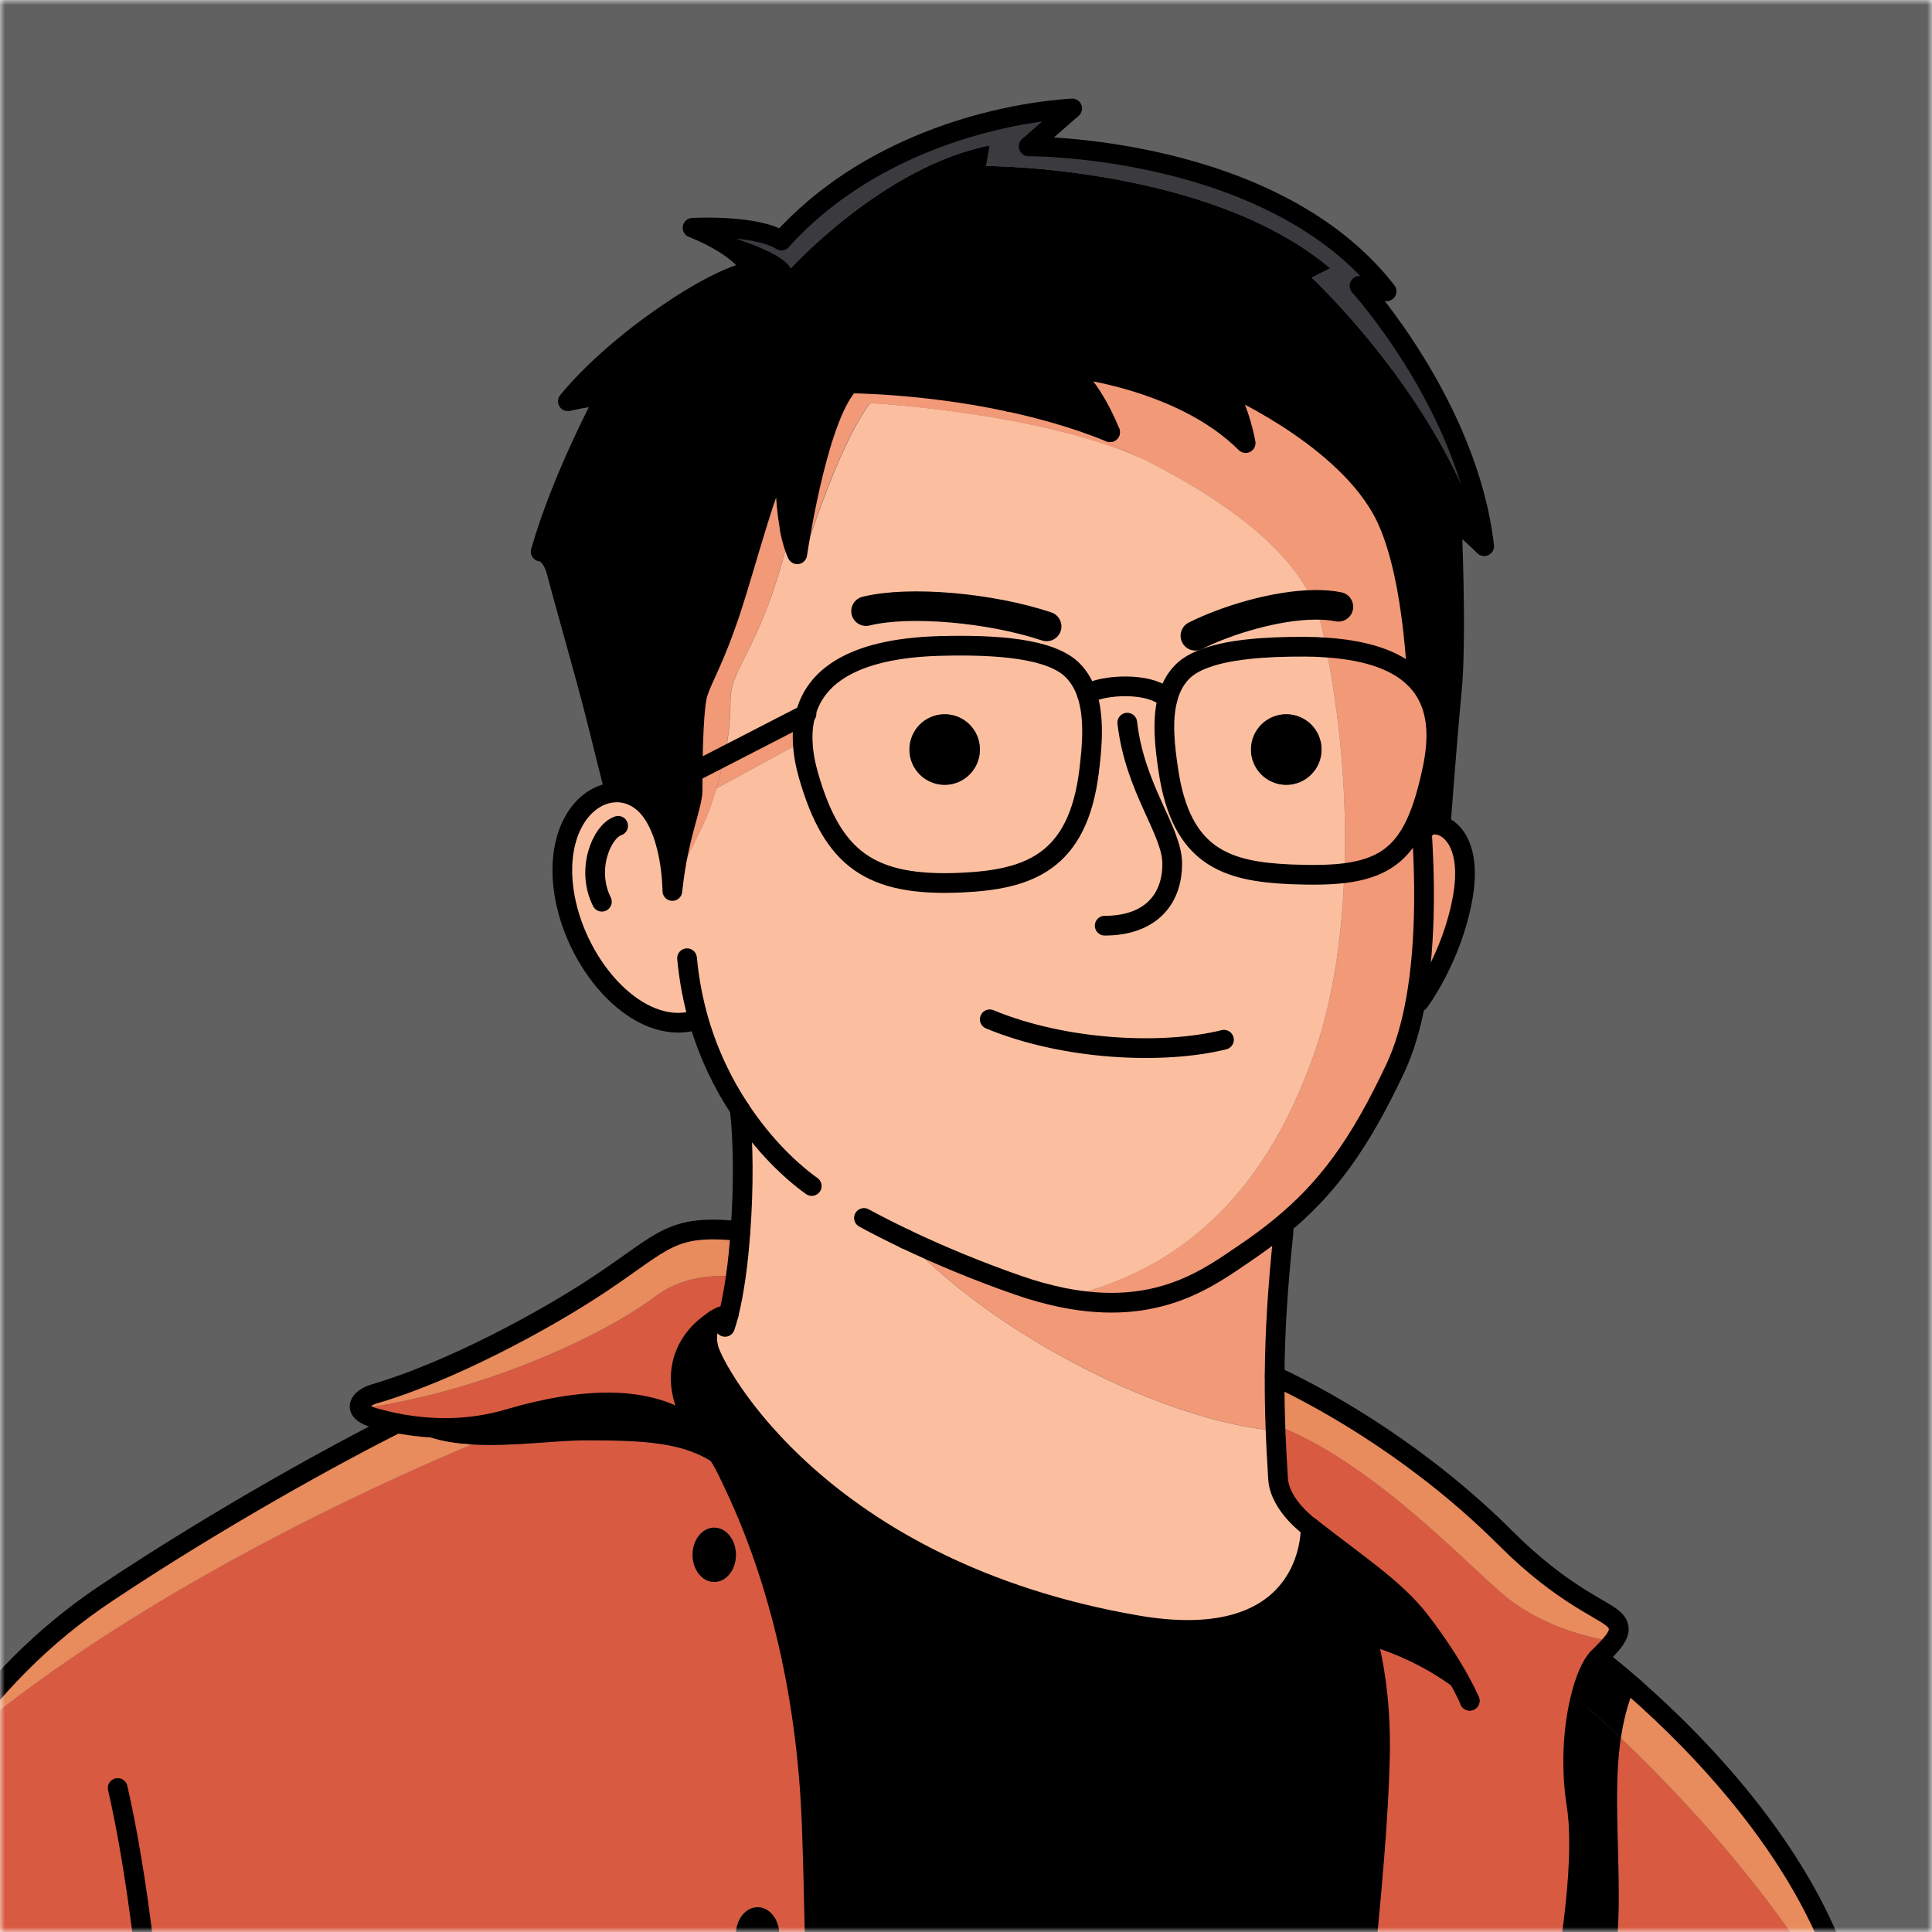 <svg width="196" height="196" viewBox="0 0 196 196" fill="none" xmlns="http://www.w3.org/2000/svg">
  <mask id="mask0_763_4286" style="mask-type:alpha" maskUnits="userSpaceOnUse" x="0" y="0"
    width="196" height="196">
    <rect width="196" height="196" fill="#D9D9D9" />
  </mask>
  <g mask="url(#mask0_763_4286)">
    <rect width="196" height="196" fill="#616161" />
    <path
      d="M194.41 232.001H153.72C160.44 214.071 164.21 204.631 164.22 192.581C164.23 186.521 163.71 181.131 164.43 176.311C173.06 184.521 186.99 200.021 190.22 213.261C193.2 225.411 194.41 232.001 194.41 232.001Z"
      fill="#D85A41" />
    <path
      d="M187.44 202.29C188.51 206.33 189.43 210 190.22 213.26C186.99 200.02 173.06 184.52 164.43 176.31C164.69 174.55 165.12 172.85 165.8 171.23C172.53 177.13 183.88 188.77 187.44 202.29Z"
      fill="#E88B5D" />
    <path
      d="M165.8 171.229C165.12 172.849 164.7 174.549 164.43 176.319C162.83 174.789 161.4 173.519 160.27 172.549C160.75 170.459 161.43 168.889 162.13 168.189C163.03 168.889 164.3 169.919 165.8 171.229Z"
      fill="black" />
    <path
      d="M164.43 176.311C163.71 181.131 164.23 186.521 164.22 192.581C164.21 204.631 160.44 214.071 153.72 232.001H150.96C155.2 219.351 161.58 193.491 159.92 183.041C159.32 179.221 159.6 175.401 160.26 172.551C161.4 173.511 162.83 174.791 164.43 176.311Z"
      fill="black" />
    <path
      d="M163.78 164.329C164.47 165.019 164.3 165.719 163.66 166.549C160.67 166.049 156.03 164.799 152.42 161.699C148.01 157.919 139.21 148.489 129.77 144.709L129.4 144.719C129.33 143.009 129.31 141.329 129.32 139.609C135.18 142.339 144.53 147.839 152.78 156.089C158.62 161.909 162.68 163.229 163.78 164.329Z"
      fill="#E88B5D" />
    <path
      d="M149.1 172.541C149.02 172.331 147.6 169.011 143.98 164.331C141.56 161.231 137.93 158.841 133 155.001C132.99 154.991 132.99 154.991 132.98 154.981C132.98 154.981 129.86 152.781 129.68 150.041C129.57 148.351 129.48 146.741 129.42 145.141C129.42 145.001 129.41 144.871 129.41 144.721L129.78 144.711C139.22 148.481 148.02 157.911 152.43 161.701C156.03 164.801 160.68 166.051 163.67 166.551C163.29 167.041 162.75 167.581 162.14 168.191C161.44 168.891 160.76 170.461 160.28 172.551C159.62 175.401 159.34 179.221 159.94 183.041C161.59 193.491 155.21 219.341 150.98 232.001H136.71C135.47 218.801 139.59 195.141 140 178.371C140.11 173.841 139.65 170.061 138.92 166.941C145.21 168.781 148.88 172.311 149.1 172.541Z"
      fill="#D85A41" />
    <path
      d="M80.16 53.8C79.5 50.45 79.61 46.05 79.61 46.05C77.96 48.26 75.76 57.05 74.11 62.01C72.46 66.97 71.35 68.62 70.81 70.27C70.39 71.53 70.29 75.75 70.27 78.38L65.13 81.02L65 81.19C64.89 81.11 64.76 81.03 64.64 80.95C63.9 80.52 63.11 80.33 62.32 80.39L62.3 80.07C62.3 80.07 61.36 76.3 60.41 72.52C59.57 69.14 57.06 60.36 56.5 58.16C55.95 55.96 54.85 55.96 54.85 55.96C57.06 48.26 61.46 40.16 61.46 40.16C59.81 40.16 57.61 40.71 57.61 40.71C62.56 34.66 72.46 28.06 76.31 27.51C75.22 24.96 70.26 23.11 70.26 23.11C72.68 23.45 79.28 25.34 80.23 27.22C80.23 27.22 89.67 16.84 100.42 14.75L100.05 16.84C100.05 16.84 122.7 16.84 134.97 27.22L133.08 28.16C133.08 28.16 146.29 40.43 150.59 55.4C150.59 55.4 148.39 53.19 147.29 52.64C147.29 52.64 147.85 64.75 147.29 70.25C146.85 74.76 146.34 81.71 146.2 83.45L146.12 83.71C145.52 83.54 144.96 83.66 144.68 83.99L144.26 84.02C144.24 83.82 144.22 83.63 144.21 83.44L143.78 83.26C144.4 81.84 144.91 80.1 145.36 77.95C145.96 75.06 146.17 71.43 143.61 68.85L143.79 68.67C143.42 62.58 142.48 55.6 140.15 51.52C135.75 43.82 124.2 38.87 124.2 38.87C125.85 41.62 126.4 44.92 126.4 44.92C119.79 38.31 108.24 37.22 108.24 37.22C110.91 39.35 112.54 43.54 112.64 43.81C109.29 42.45 105.77 41.46 102.43 40.74C102.42 40.74 102.4 40.73 102.39 40.73C93.69 38.87 86.23 38.87 86.23 38.87C83.19 41.91 81.24 54.07 80.95 55.95C80.92 56.11 80.91 56.2 80.91 56.2C80.6 55.55 80.36 54.71 80.17 53.78C80.16 53.81 80.16 53.81 80.16 53.8Z"
      fill="black" />
    <path
      d="M146.1 83.731C147.54 84.141 149.28 86.201 148.37 91.171C147.27 97.221 143.97 101.631 143.97 101.631L143.61 101.561C144.74 95.331 144.51 88.371 144.22 84.051L144.64 84.021C144.94 83.681 145.5 83.561 146.1 83.731Z"
      fill="#F29978" />
    <path
      d="M143.98 164.33C147.6 169.01 149.03 172.33 149.1 172.54C148.87 172.31 145.2 168.78 138.91 166.94V166.93C137.01 158.85 133.3 155.28 132.99 154.99C137.93 158.84 141.56 161.22 143.98 164.33Z"
      fill="black" />
    <path
      d="M143.58 68.879C146.14 71.46 145.93 75.09 145.33 77.98C144.89 80.129 144.38 81.879 143.75 83.29C142.27 86.659 140.11 88.12 136.39 88.579C136.65 81.519 136.12 73.62 134.52 65.689C139.12 65.99 141.93 67.21 143.58 68.879Z"
      fill="#F29978" />
    <path
      d="M144.23 84.039C144.51 88.359 144.75 95.329 143.62 101.549C143.18 103.999 142.52 106.339 141.56 108.369C137.9 116.159 134.59 120.629 129.87 124.479C128.78 125.369 127.62 126.229 126.37 127.079C122.61 129.629 117.44 133.599 107.76 131.629C123.64 128.189 130.24 115.929 133.52 106.329C135.09 101.749 136.13 95.569 136.39 88.579C140.11 88.119 142.27 86.649 143.75 83.289L144.18 83.469C144.2 83.649 144.22 83.839 144.23 84.039Z"
      fill="#F29978" />
    <path
      d="M137.92 29C137.92 29 148.92 41.11 150.57 55.41C146.28 40.43 133.06 28.17 133.06 28.17L134.95 27.23C122.69 16.84 100.04 16.84 100.04 16.84L100.41 14.75C89.66 16.84 80.22 27.22 80.22 27.22C79.28 25.33 72.67 23.45 70.25 23.11C70.25 23.11 76.53 22.74 79.27 24.39C87.77 14.95 100.51 11.55 108.77 11L104.36 14.85C104.36 14.85 129.12 14.7 140.67 29.55L137.92 29Z"
      fill="#3B3B3F" />
    <path
      d="M133.35 61.35C130.86 55.52 124.01 50.68 116.54 46.86C116.5 46.84 116.46 46.82 116.42 46.8C111.66 44.37 106.66 42.36 102.4 40.77C105.74 41.49 109.26 42.48 112.61 43.84C112.52 43.58 110.88 39.39 108.21 37.25C108.21 37.25 119.76 38.34 126.37 44.95C126.37 44.95 125.82 41.65 124.17 38.9C124.17 38.9 135.72 43.84 140.12 51.55C142.45 55.63 143.39 62.61 143.76 68.7L143.58 68.88C141.93 67.21 139.12 65.99 134.52 65.69C134.38 64.98 134.23 64.27 134.07 63.56C133.9 62.81 133.67 62.07 133.35 61.35Z"
      fill="#F29978" />
    <path
      d="M138.91 166.93C139.64 170.05 140.1 173.84 139.99 178.37C139.57 195.14 135.46 218.8 136.7 232H85.67C82.37 210.54 82.92 200.09 82.37 185.16C81.85 170.89 78.56 158.99 74.19 150C73.99 149.58 73.78 149.16 73.58 148.75C73.06 147.75 72.47 146.88 71.78 146.14L71.77 146.13C67.55 141.26 68.62 136.35 72.56 133.91C71.9 134.46 71.57 135.42 71.93 136.84C72.48 139.04 83.16 159.34 115.39 164.9C131.35 167.65 133 157.75 133 154.99C133.01 155 133.01 155 133.02 155.01C133.31 155.28 137.02 158.86 138.91 166.93Z"
      fill="black" />
    <path
      d="M134.52 65.69C136.11 73.63 136.65 81.52 136.39 88.58C134.86 88.77 133.07 88.79 130.95 88.7C124.48 88.43 119.81 87.01 118.51 78.08C118.18 75.86 117.86 73.17 118.43 70.93C118.68 69.92 119.13 69 119.83 68.26C120.33 67.72 121.01 67.29 121.84 66.94C124.4 65.87 128.31 65.59 132.42 65.61C133.17 65.61 133.86 65.64 134.52 65.69ZM134.07 76.04C134.07 74.06 132.48 72.46 130.49 72.46C128.52 72.46 126.91 74.05 126.91 76.04C126.91 78.01 128.51 79.62 130.49 79.62C132.48 79.62 134.07 78.01 134.07 76.04Z"
      fill="#FBBFA0" />
    <path
      d="M134.07 63.55C134.23 64.26 134.38 64.97 134.52 65.68C133.86 65.63 133.16 65.6 132.43 65.6C128.33 65.58 124.41 65.86 121.85 66.93L121.27 64.49C124.37 62.93 129.38 61.39 133.35 61.35C133.67 62.07 133.9 62.81 134.07 63.55Z"
      fill="#FBBFA0" />
    <path
      d="M70.9 103.58L69.84 103.66C64.18 104.6 58.23 97.54 57.2 90.37C56.33 84.25 59.27 80.57 62.31 80.39C63.1 80.32 63.9 80.51 64.63 80.95C64.75 81.03 64.88 81.1 64.99 81.19C68.21 83.56 68.21 90.38 68.21 90.38C68.22 90.24 68.24 90.11 68.26 89.96L68.43 89.98C69.37 87.15 71.26 84.32 72.2 81.49C72.37 80.97 72.53 80.47 72.67 79.99L81.16 75.36L81.42 75.34C81.48 76.51 81.71 77.66 82.01 78.71C84.45 87.16 88.23 89.99 97.55 89.55C104.28 89.23 109.33 87.54 110.47 78.22C110.77 75.79 111.05 72.83 110.25 70.44C111.77 69.44 116.82 69.14 118.42 70.94C117.84 73.19 118.17 75.88 118.5 78.09C119.8 87.02 124.46 88.43 130.94 88.71C133.05 88.79 134.85 88.78 136.38 88.59C136.13 95.58 135.08 101.76 133.51 106.34C130.23 115.94 123.63 128.2 107.75 131.64C106.35 131.36 104.85 130.95 103.26 130.39C99.17 128.97 95.3 127.35 91.87 125.72C100.92 135.49 118.12 144.16 129.31 145.14H129.4C129.47 146.73 129.55 148.35 129.66 150.04C129.84 152.79 132.96 154.98 132.96 154.98C132.96 157.74 131.31 167.63 115.35 164.89C83.12 159.33 72.44 139.03 71.89 136.83C71.53 135.41 71.86 134.45 72.52 133.9C72.55 133.88 72.58 133.86 72.6 133.84C72.96 133.57 73.4 133.41 73.89 133.35H73.9C74.17 132.25 74.42 130.95 74.62 129.55C74.83 128.1 74.99 126.52 75.1 124.9C75.42 120.49 75.4 115.8 75.02 112.5C73.39 110.01 71.91 107.03 70.9 103.58Z"
      fill="#FBBFA0" />
    <path
      d="M130.49 79.621C132.467 79.621 134.07 78.018 134.07 76.041C134.07 74.064 132.467 72.461 130.49 72.461C128.513 72.461 126.91 74.064 126.91 76.041C126.91 78.018 128.513 79.621 130.49 79.621Z"
      fill="black" />
    <path
      d="M107.76 131.63C117.44 133.6 122.61 129.63 126.37 127.08C127.63 126.23 128.79 125.37 129.87 124.48L130.22 124.9C129.61 130.64 129.34 135.23 129.31 139.6C129.3 141.33 129.33 143.01 129.39 144.71C129.39 144.85 129.4 144.98 129.4 145.13H129.31C118.13 144.15 100.92 135.48 91.87 125.71C95.3 127.34 99.17 128.96 103.26 130.38C104.86 130.94 106.36 131.35 107.76 131.63Z"
      fill="#F29978" />
    <path
      d="M116.55 46.861C124.01 50.681 130.87 55.521 133.36 61.351C129.39 61.401 124.38 62.941 121.28 64.491L121.86 66.931C121.03 67.281 120.35 67.711 119.85 68.251C119.15 69.001 118.71 69.911 118.45 70.921C116.85 69.121 111.8 69.421 110.28 70.421C109.98 69.501 109.51 68.671 108.83 67.991C106.62 65.771 101.16 65.371 95.39 65.521C86.13 65.771 82.65 68.901 81.73 72.471L73.53 76.691C74.03 74.231 74.11 72.441 74.11 71.091C74.11 67.551 77.42 65.671 80.18 53.801C80.37 54.721 80.6 55.561 80.92 56.221C80.92 56.221 80.93 56.141 80.96 55.971L81.67 55.991C84.5 47.501 86.53 43.291 88.28 40.891C88.28 40.891 106.07 41.821 116.46 46.791C116.46 46.821 116.51 46.841 116.55 46.861Z"
      fill="#FBBFA0" />
    <path
      d="M81.72 72.48C82.64 68.91 86.13 65.78 95.38 65.53C101.15 65.38 106.61 65.78 108.82 68C109.5 68.68 109.97 69.51 110.27 70.43C111.06 72.82 110.79 75.78 110.49 78.21C109.35 87.53 104.3 89.22 97.57 89.54C88.25 89.97 84.47 87.14 82.03 78.7C81.73 77.65 81.49 76.5 81.44 75.33C81.39 74.38 81.46 73.42 81.72 72.48ZM99.41 76.04C99.41 74.06 97.82 72.46 95.84 72.46C93.86 72.46 92.26 74.05 92.26 76.04C92.26 78.01 93.85 79.62 95.84 79.62C97.82 79.62 99.41 78.01 99.41 76.04Z"
      fill="#FBBFA0" />
    <path
      d="M102.4 40.77C106.67 42.36 111.67 44.37 116.42 46.8C106.03 41.84 88.24 40.9 88.24 40.9C86.49 43.3 84.47 47.51 81.63 56L80.92 55.98C81.2 54.1 83.16 41.94 86.2 38.9C86.2 38.9 93.66 38.9 102.36 40.76C102.37 40.76 102.39 40.77 102.4 40.77Z"
      fill="#F29978" />
    <path
      d="M95.84 72.461C97.81 72.461 99.41 74.051 99.41 76.041C99.41 78.011 97.82 79.621 95.84 79.621C93.86 79.621 92.26 78.021 92.26 76.041C92.27 74.061 93.86 72.461 95.84 72.461Z"
      fill="black" />
    <path
      d="M14.5 196.599C16.64 213.779 17.05 231.999 17.05 231.999H-23.58C-23.58 231.999 -21.38 219.889 -16.97 203.939C-14.22 193.979 -10.41 185.149 -5.28 177.669L-5.18 177.739C12.5 162.259 37.68 150.819 47.85 146.539H47.86C51.81 146.779 56.13 146.119 59.46 146.119C66.07 146.119 70.95 146.319 74.17 149.989C78.54 158.979 81.83 170.879 82.35 185.149C82.91 200.089 82.35 210.539 85.65 231.989H26.3C25.49 222.559 18.89 207.459 14.5 196.599ZM79.05 196.239C79.05 194.719 78.07 193.479 76.85 193.479C75.64 193.479 74.65 194.719 74.65 196.239C74.65 197.759 75.64 198.989 76.85 198.989C78.07 198.989 79.05 197.759 79.05 196.239ZM74.66 157.729C74.66 156.209 73.68 154.969 72.46 154.969C71.24 154.969 70.26 156.209 70.26 157.729C70.26 159.249 71.24 160.479 72.46 160.479C73.68 160.479 74.66 159.249 74.66 157.729Z"
      fill="#D85A41" />
    <path
      d="M73.52 76.701L81.72 72.481C81.47 73.41 81.39 74.38 81.44 75.331L81.18 75.35L72.69 79.981C73.03 78.781 73.31 77.68 73.52 76.701Z"
      fill="#F29978" />
    <path
      d="M80.16 53.801C80.16 53.811 80.16 53.821 80.16 53.821C77.4 65.691 74.09 67.571 74.09 71.111C74.09 72.461 74.01 74.241 73.51 76.711L70.26 78.381C70.28 75.761 70.37 71.541 70.8 70.271C71.35 68.621 72.45 66.971 74.1 62.011C75.75 57.051 77.95 48.261 79.6 46.051C79.61 46.051 79.5 50.451 80.16 53.801Z"
      fill="#F29978" />
    <path
      d="M76.86 193.49C78.08 193.49 79.06 194.73 79.06 196.25C79.06 197.77 78.08 199 76.86 199C75.65 199 74.66 197.77 74.66 196.25C74.66 194.73 75.65 193.49 76.86 193.49Z"
      fill="black" />
    <path
      d="M75.13 124.899C75.02 126.519 74.86 128.099 74.65 129.549C73.45 129.389 69.68 129.139 66.54 131.489C61.21 135.489 49.55 140.929 37.29 142.809L36.5 142.849C36.35 142.259 37.08 141.669 37.94 141.419C45.43 139.239 55.03 134.129 60.91 130.219C67.5 125.829 68.06 124.179 75.13 124.899Z"
      fill="#E88B5D" />
    <path
      d="M47.87 146.54C45.27 146.39 42.85 145.86 40.96 144.52C43.96 145.03 47.66 145.12 51.56 143.97C59.66 141.59 67.35 141.27 71.75 146.12L71.76 146.13C72.45 146.88 73.04 147.74 73.56 148.74C73.77 149.15 73.98 149.56 74.17 149.99C70.95 146.32 66.06 146.12 59.46 146.12C56.13 146.13 51.82 146.78 47.87 146.54Z"
      fill="black" />
    <path
      d="M72.46 154.98C73.68 154.98 74.66 156.22 74.66 157.74C74.66 159.26 73.68 160.49 72.46 160.49C71.24 160.49 70.26 159.26 70.26 157.74C70.26 156.21 71.24 154.98 72.46 154.98Z"
      fill="black" />
    <path
      d="M40.96 144.519C40.72 144.479 40.5 144.439 40.27 144.399C39.45 144.239 38.69 144.049 38.01 143.859C37.05 143.589 36.59 143.219 36.5 142.859L37.29 142.819C49.56 140.929 61.21 135.499 66.54 131.499C69.67 129.149 73.45 129.399 74.65 129.559C74.45 130.969 74.21 132.259 73.93 133.359H73.92C73.43 133.419 72.99 133.579 72.63 133.849C72.6 133.869 72.57 133.889 72.55 133.909C68.61 136.349 67.54 141.259 71.76 146.129C67.35 141.279 59.66 141.599 51.57 143.979C47.66 145.129 43.96 145.029 40.96 144.519Z"
      fill="#D85A41" />
    <path
      d="M72.68 79.98C72.54 80.46 72.38 80.96 72.21 81.48C71.27 84.309 69.38 87.139 68.44 89.969L68.27 89.949C68.85 84.719 70.27 81.769 70.27 80.15C70.27 79.769 70.27 79.129 70.28 78.359L73.53 76.689C73.31 77.68 73.03 78.779 72.68 79.98Z"
      fill="#F29978" />
    <path
      d="M70.27 78.369C70.26 79.139 70.26 79.789 70.26 80.159C70.26 81.769 68.84 84.729 68.26 89.959C68.24 90.099 68.22 90.229 68.21 90.379C68.21 90.379 68.21 83.559 64.99 81.189L65.12 81.019L70.27 78.369Z"
      fill="black" />
    <path
      d="M40.96 144.52C42.85 145.86 45.27 146.39 47.86 146.54C37.69 150.81 12.51 162.26 -5.17 177.74L-5.27 177.67C-0.9 171.27 4.42 165.86 10.86 161.58C22.41 153.88 34.51 147.27 40.28 144.4C40.5 144.45 40.72 144.48 40.96 144.52Z"
      fill="#E88B5D" />
    <path
      d="M79.28 24.39C76.53 22.74 70.26 23.11 70.26 23.11C70.26 23.11 75.22 24.96 76.31 27.51C72.46 28.06 62.56 34.66 57.61 40.71C57.61 40.71 59.81 40.16 61.46 40.16C61.46 40.16 57.06 48.26 54.85 55.96C54.85 55.96 55.95 55.96 56.5 58.16C57.06 60.36 59.57 69.14 60.41 72.52C61.35 76.29 62.3 80.07 62.3 80.07"
      stroke="black" stroke-width="2" stroke-miterlimit="10" stroke-linecap="round"
      stroke-linejoin="round" />
    <path
      d="M79.28 24.39C87.77 14.95 100.51 11.55 108.77 11L104.36 14.85C104.36 14.85 129.12 14.7 140.67 29.55L137.92 29C137.92 29 148.92 41.11 150.57 55.41C150.57 55.41 148.37 53.2 147.27 52.65C147.27 52.65 147.83 64.76 147.27 70.26C146.83 74.77 146.32 81.72 146.18 83.46"
      stroke="black" stroke-width="2" stroke-miterlimit="10" stroke-linecap="round"
      stroke-linejoin="round" />
    <path
      d="M80.16 53.801C79.5 50.451 79.61 46.051 79.61 46.051C77.96 48.261 75.76 57.051 74.11 62.011C72.46 66.971 71.35 68.621 70.81 70.271C70.39 71.531 70.29 75.751 70.27 78.381C70.26 79.151 70.26 79.801 70.26 80.171C70.26 81.781 68.84 84.741 68.26 89.971C68.24 90.111 68.22 90.241 68.21 90.391C68.21 90.391 68.21 83.571 64.99 81.201C64.88 81.121 64.75 81.041 64.63 80.961C63.89 80.531 63.1 80.341 62.31 80.401C59.27 80.581 56.34 84.271 57.2 90.381C58.23 97.551 64.17 104.611 69.84 103.671"
      stroke="black" stroke-width="2" stroke-miterlimit="10" stroke-linecap="round"
      stroke-linejoin="round" />
    <path
      d="M102.36 40.76C93.66 38.9 86.2 38.9 86.2 38.9C83.16 41.94 81.21 54.1 80.92 55.98C80.89 56.14 80.88 56.23 80.88 56.23C80.57 55.58 80.33 54.74 80.14 53.81"
      stroke="black" stroke-width="2" stroke-miterlimit="10" stroke-linecap="round"
      stroke-linejoin="round" />
    <path d="M112.62 43.849C109.26 42.48 105.74 41.489 102.4 40.77" stroke="black"
      stroke-width="2" stroke-miterlimit="10" stroke-linecap="round" stroke-linejoin="round" />
    <path
      d="M143.76 68.7C143.39 62.61 142.45 55.63 140.12 51.55C135.72 43.85 124.17 38.9 124.17 38.9C125.82 41.65 126.37 44.95 126.37 44.95C119.76 38.34 108.21 37.25 108.21 37.25C110.88 39.38 112.51 43.57 112.61 43.84"
      stroke="black" stroke-width="2" stroke-miterlimit="10" stroke-linecap="round"
      stroke-linejoin="round" />
    <path
      d="M91.88 125.711C95.31 127.341 99.18 128.961 103.27 130.381C104.86 130.941 106.37 131.341 107.76 131.631C117.44 133.601 122.61 129.631 126.37 127.081C127.63 126.231 128.79 125.371 129.87 124.481C134.59 120.631 137.9 116.161 141.56 108.371C142.51 106.341 143.17 104.001 143.62 101.551C144.75 95.321 144.52 88.361 144.23 84.041C144.21 83.841 144.19 83.651 144.18 83.461"
      stroke="black" stroke-width="2" stroke-miterlimit="10" stroke-linecap="round"
      stroke-linejoin="round" />
    <path d="M87.65 123.561C88.95 124.271 90.36 124.981 91.86 125.701" stroke="black"
      stroke-width="2" stroke-miterlimit="10" stroke-linecap="round" stroke-linejoin="round" />
    <path
      d="M69.7 97.211C69.91 99.471 70.33 101.601 70.9 103.571C71.91 107.021 73.39 110.011 75.04 112.501C77.46 116.181 80.22 118.801 82.35 120.321"
      stroke="black" stroke-width="2" stroke-miterlimit="10" stroke-linecap="round"
      stroke-linejoin="round" />
    <path d="M62.71 83.779C61.06 84.329 59.41 88.179 61.06 91.479" stroke="black"
      stroke-width="2" stroke-miterlimit="10" stroke-linecap="round" stroke-linejoin="round" />
    <path
      d="M75.04 112.5C75.43 115.8 75.45 120.49 75.12 124.9C75.01 126.52 74.85 128.1 74.64 129.55C74.44 130.96 74.2 132.25 73.92 133.35C73.8 133.81 73.68 134.23 73.55 134.61"
      stroke="black" stroke-width="2" stroke-miterlimit="10" stroke-linecap="round"
      stroke-linejoin="round" />
    <path d="M72.63 133.849C72.99 133.579 73.43 133.419 73.92 133.359" stroke="black"
      stroke-width="2" stroke-miterlimit="10" stroke-linecap="round" stroke-linejoin="round" />
    <path
      d="M130.22 124.9C129.61 130.64 129.34 135.23 129.31 139.6C129.3 141.33 129.33 143.01 129.39 144.71C129.39 144.85 129.4 144.98 129.4 145.13C129.47 146.72 129.55 148.34 129.66 150.03C129.84 152.78 132.96 154.97 132.96 154.97C132.96 157.73 131.31 167.62 115.35 164.88C83.12 159.32 72.44 139.02 71.89 136.82C71.53 135.4 71.86 134.44 72.52 133.89"
      stroke="black" stroke-width="2" stroke-miterlimit="10" stroke-linecap="round"
      stroke-linejoin="round" />
    <path
      d="M71.76 146.141C72.45 146.891 73.04 147.751 73.56 148.751C73.77 149.161 73.98 149.571 74.17 150.001C78.54 158.991 81.83 170.891 82.35 185.161C82.91 200.101 82.35 210.551 85.65 232.001"
      stroke="black" stroke-width="2" stroke-miterlimit="10" stroke-linecap="round"
      stroke-linejoin="round" />
    <path
      d="M75.13 124.899C68.06 124.169 67.51 125.819 60.91 130.219C55.03 134.139 45.43 139.239 37.94 141.419C37.07 141.669 36.35 142.269 36.5 142.849C36.59 143.209 37.05 143.579 38.01 143.849C38.7 144.039 39.45 144.229 40.27 144.389C40.5 144.439 40.72 144.469 40.96 144.509C43.96 145.019 47.66 145.109 51.56 143.959C59.66 141.579 67.35 141.259 71.75 146.109"
      stroke="black" stroke-width="2" stroke-miterlimit="10" stroke-linecap="round"
      stroke-linejoin="round" />
    <path
      d="M72.63 133.85C72.6 133.87 72.57 133.89 72.55 133.91C68.61 136.35 67.54 141.26 71.76 146.13L71.77 146.14"
      stroke="black" stroke-width="2" stroke-miterlimit="10" stroke-linecap="round"
      stroke-linejoin="round" />
    <path
      d="M129.32 139.6C135.18 142.33 144.53 147.83 152.78 156.08C158.62 161.91 162.69 163.23 163.78 164.33C164.47 165.02 164.3 165.72 163.66 166.55C163.28 167.04 162.74 167.58 162.13 168.19C161.43 168.89 160.75 170.46 160.27 172.55C159.61 175.4 159.33 179.22 159.93 183.04C161.58 193.49 155.2 219.34 150.97 232"
      stroke="black" stroke-width="2" stroke-miterlimit="10" stroke-linecap="round"
      stroke-linejoin="round" />
    <path
      d="M40.27 144.4C34.49 147.28 22.4 153.88 10.85 161.58C4.41 165.86 -0.91 171.27 -5.28 177.67C-10.41 185.15 -14.23 193.99 -16.97 203.94C-21.38 219.89 -23.58 232 -23.58 232"
      stroke="black" stroke-width="2" stroke-miterlimit="10" stroke-linecap="round"
      stroke-linejoin="round" />
    <path
      d="M138.91 166.939C139.64 170.049 140.1 173.839 139.99 178.369C139.57 195.139 135.46 218.799 136.7 231.999"
      stroke="black" stroke-width="2" stroke-miterlimit="10" stroke-linecap="round"
      stroke-linejoin="round" />
    <path
      d="M132.98 154.98C132.99 154.99 132.99 154.99 133 155C133.31 155.28 137.02 158.86 138.92 166.94"
      stroke="black" stroke-width="2" stroke-miterlimit="10" stroke-linecap="round"
      stroke-linejoin="round" />
    <path
      d="M149.1 172.54C149.02 172.33 147.6 169.01 143.98 164.33C141.56 161.23 137.93 158.84 133 155"
      stroke="black" stroke-width="2" stroke-miterlimit="10" stroke-linecap="round"
      stroke-linejoin="round" />
    <path
      d="M165.8 171.24C172.53 177.13 183.88 188.77 187.44 202.3C188.51 206.34 189.43 210.01 190.22 213.27C193.2 225.42 194.41 232.01 194.41 232.01"
      stroke="black" stroke-width="2" stroke-miterlimit="10" stroke-linecap="round"
      stroke-linejoin="round" />
    <path d="M162.13 168.189C163.04 168.889 164.3 169.919 165.8 171.229" stroke="black"
      stroke-width="2" stroke-miterlimit="10" stroke-linecap="round" stroke-linejoin="round" />
    <path
      d="M11.94 181.391C12.99 185.971 13.83 191.231 14.5 196.601C16.64 213.781 17.05 232.001 17.05 232.001"
      stroke="black" stroke-width="2" stroke-miterlimit="10" stroke-linecap="round"
      stroke-linejoin="round" />
    <path
      d="M144.66 84.009C144.94 83.679 145.5 83.559 146.1 83.729C147.54 84.139 149.28 86.199 148.37 91.169C147.27 97.219 143.97 101.629 143.97 101.629"
      stroke="black" stroke-width="2" stroke-miterlimit="10" stroke-linecap="round"
      stroke-linejoin="round" />
    <path d="M106.18 63.55C100.52 61.66 92.27 60.91 87.86 62" stroke="black"
      stroke-width="3" stroke-miterlimit="10" stroke-linecap="round" stroke-linejoin="round" />
    <path
      d="M121.27 64.5C124.37 62.94 129.38 61.4 133.35 61.36C134.22 61.35 135.04 61.41 135.78 61.56"
      stroke="black" stroke-width="3" stroke-miterlimit="10" stroke-linecap="round"
      stroke-linejoin="round" />
    <path
      d="M110.27 70.43C111.06 72.82 110.79 75.78 110.49 78.21C109.35 87.53 104.3 89.22 97.57 89.54C88.25 89.97 84.47 87.14 82.03 78.7C81.73 77.65 81.49 76.5 81.44 75.33C81.39 74.38 81.47 73.41 81.72 72.48C82.64 68.91 86.13 65.78 95.38 65.53C101.15 65.38 106.61 65.78 108.82 68C109.5 68.69 109.97 69.52 110.27 70.43Z"
      stroke="black" stroke-width="2" stroke-miterlimit="10" stroke-linecap="round"
      stroke-linejoin="round" />
    <path
      d="M143.75 83.29C144.37 81.87 144.88 80.13 145.33 77.98C145.93 75.09 146.14 71.46 143.58 68.88C141.93 67.21 139.12 65.99 134.52 65.69C133.86 65.64 133.16 65.61 132.43 65.61C128.33 65.59 124.41 65.87 121.85 66.94C121.02 67.29 120.34 67.72 119.84 68.26C119.14 69.01 118.7 69.92 118.44 70.93C117.86 73.18 118.19 75.87 118.52 78.08C119.82 87.01 124.48 88.42 130.96 88.7C133.07 88.78 134.87 88.77 136.4 88.58C140.11 88.12 142.27 86.65 143.75 83.29Z"
      stroke="black" stroke-width="2" stroke-miterlimit="10" stroke-linecap="round"
      stroke-linejoin="round" />
    <path d="M110.27 70.43C111.79 69.43 116.84 69.13 118.44 70.93" stroke="black"
      stroke-width="2" stroke-miterlimit="10" stroke-linecap="round" stroke-linejoin="round" />
    <path d="M81.82 72.42L81.72 72.48L73.52 76.7L70.27 78.37L65.13 81.01"
      stroke="black" stroke-width="2" stroke-miterlimit="10" stroke-linecap="round"
      stroke-linejoin="round" />
    <path
      d="M114.36 73.311C115.14 80.07 118.92 84.27 118.92 87.621C118.92 91.471 116.48 93.91 112.07 93.91"
      stroke="black" stroke-width="2" stroke-miterlimit="10" stroke-linecap="round"
      stroke-linejoin="round" />
    <path d="M100.41 103.41C108.04 106.57 117.99 107.01 124.17 105.48" stroke="black"
      stroke-width="2" stroke-miterlimit="10" stroke-linecap="round" stroke-linejoin="round" />
    <path d="M102.36 40.76C102.37 40.76 102.39 40.77 102.4 40.77" stroke="black"
      stroke-width="2" stroke-miterlimit="10" stroke-linecap="round" stroke-linejoin="round" />
    <path d="M91.86 125.699L91.88 125.709" stroke="black" stroke-width="2"
      stroke-miterlimit="10" stroke-linecap="round" stroke-linejoin="round" />
    <path d="M149.1 172.539C149.11 172.549 149.11 172.549 149.1 172.539Z" stroke="black"
      stroke-width="2" stroke-miterlimit="10" stroke-linecap="round" stroke-linejoin="round" />
    <path d="M138.91 166.93V166.94" stroke="black" stroke-width="2" stroke-miterlimit="10"
      stroke-linecap="round" stroke-linejoin="round" />
  </g>
</svg>